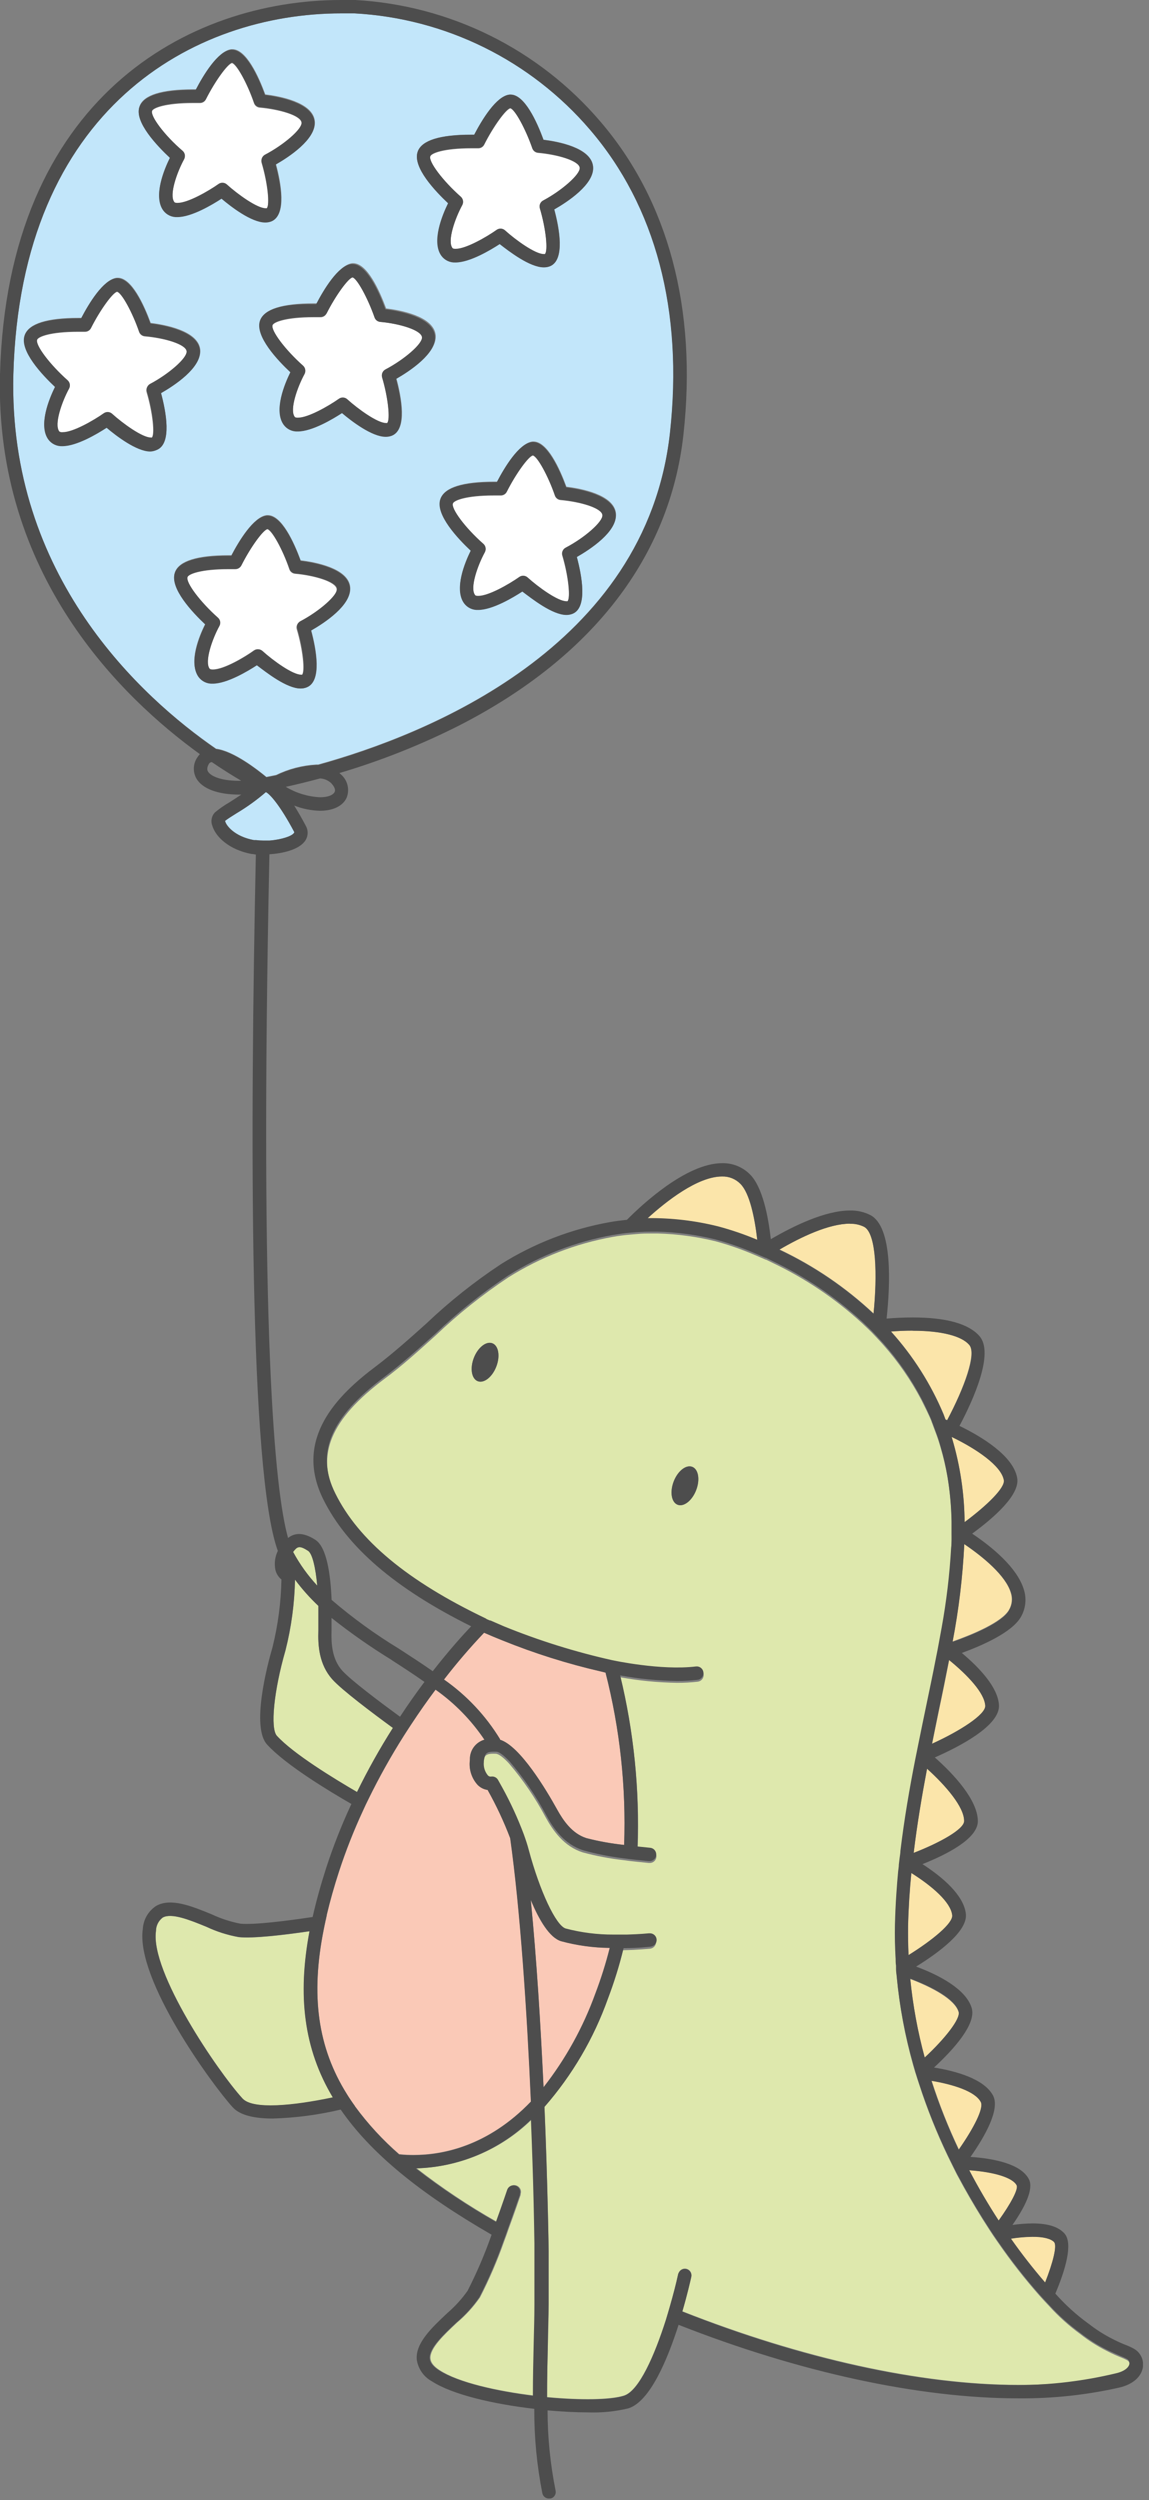 <svg width="172" height="374" viewBox="0 0 172 374" fill="none" xmlns="http://www.w3.org/2000/svg">
<rect x="0" y="0" width="172" height="374" fill="#808080" stroke="none"/>
<g clip-path="url(#clip0)">
<path d="M129.361 183.52C128.699 183.194 127.968 183.036 127.231 183.06C124.071 183.06 119.851 185.06 116.671 186.91C121.841 189.349 126.599 192.581 130.771 196.49C131.311 190.78 131.201 184.51 129.361 183.52Z" fill="#FBE5AA"/>
<path d="M141.541 212.34L141.791 212.45C144.371 207.57 146.191 202.45 145.101 201.18C144.011 199.91 140.911 199.06 136.631 199.06C135.501 199.06 134.391 199.11 133.391 199.19C136.693 202.848 139.353 207.036 141.261 211.58C141.351 211.83 141.441 212.09 141.541 212.34Z" fill="#FBE5AA"/>
<path d="M142.45 214.95L142.53 215.22C143.732 219.276 144.358 223.48 144.39 227.71C147.75 225.21 150.46 222.56 150.26 221.42C149.88 219.23 146.07 216.71 142.63 215.03L142.45 214.95Z" fill="#FBE5AA"/>
<path d="M108.09 176C104.43 176 99.72 179.73 96.94 182.27C100.506 182.228 104.062 182.645 107.52 183.51C109.51 184.043 111.462 184.711 113.36 185.51C112.98 182.19 112.22 178.51 110.84 177.13C110.485 176.762 110.057 176.472 109.584 176.277C109.11 176.083 108.602 175.989 108.09 176Z" fill="#FBE5AA"/>
<path d="M147.51 255.17C147.39 253.24 144.83 250.56 142.09 248.33C141.6 250.84 141.09 253.38 140.54 255.94C140.2 257.573 139.867 259.213 139.54 260.86C143.73 258.95 147.58 256.47 147.51 255.17Z" fill="#FBE5AA"/>
<path d="M136.771 277.19C140.771 275.63 144.32 273.63 144.34 272.42C144.34 270.33 141.6 267.13 138.79 264.58C138 268.7 137.291 272.9 136.771 277.19Z" fill="#FBE5AA"/>
<path d="M142.55 286.53C142.36 284.53 139.42 282.08 136.43 280.2C136.18 282.81 136 285.45 135.94 288.14C135.94 289.6 135.94 291.05 136.01 292.48C139.65 290.21 142.66 287.71 142.55 286.53Z" fill="#FBE5AA"/>
<path d="M143.501 301C142.931 299.11 139.501 297.29 136.261 296.06C136.655 300.037 137.381 303.974 138.431 307.83C141.441 305 143.821 302 143.501 301Z" fill="#FBE5AA"/>
<path d="M146.84 314.41C145.98 312.81 142.65 311.79 139.46 311.26C140.592 314.776 141.955 318.214 143.54 321.55C145.74 318.41 147.34 315.33 146.84 314.41Z" fill="#FBE5AA"/>
<path d="M152.191 326.91C151.601 325.76 148.861 324.91 145.091 324.65C146.511 327.36 147.991 329.87 149.501 332.18C151.321 329.65 152.461 327.51 152.191 326.91Z" fill="#FBE5AA"/>
<path d="M157.82 335.44C157.34 334.9 156.17 334.6 154.53 334.6C153.458 334.614 152.388 334.707 151.33 334.88C152.925 337.152 154.634 339.341 156.45 341.44C157.64 338.44 158.24 336 157.82 335.44Z" fill="#FBE5AA"/>
<path d="M144.351 231C144.107 235.889 143.519 240.754 142.591 245.56C145.591 244.51 150.001 242.66 151.051 240.81C151.269 240.428 151.404 240.004 151.447 239.567C151.491 239.129 151.441 238.687 151.301 238.27C150.551 235.72 147.181 232.94 144.351 231Z" fill="#FBE5AA"/>
<path d="M73 267.78C72.425 267.699 71.894 267.428 71.49 267.01C71.044 266.514 70.71 265.928 70.512 265.291C70.313 264.654 70.255 263.982 70.34 263.32V263.17C70.339 262.517 70.552 261.881 70.945 261.359C71.339 260.837 71.892 260.459 72.52 260.28C70.558 257.358 68.077 254.819 65.2 252.79C64 254.36 62.8 256.1 61.55 258L61 258.84L60.46 259.68C58.537 262.715 56.781 265.853 55.2 269.08L54.76 269.98L54.34 270.89C52.965 273.853 51.766 276.895 50.75 280C50.02 282.26 49.41 284.41 48.92 286.48V286.55L48.83 286.95C48.83 287.15 48.75 287.34 48.7 287.54L48.6 288.01L48.48 288.6C46.48 298.51 47.56 306.31 51.94 313.31C52.12 313.6 52.31 313.9 52.51 314.19C52.71 314.48 52.92 314.79 53.14 315.09C55.078 317.721 57.301 320.129 59.77 322.27H59.86C60.55 322.34 61.25 322.37 61.94 322.37C66.29 322.37 73.07 321.04 79.49 314.37C78.89 300.59 77.89 285.7 76.39 274.96C75.438 272.487 74.305 270.087 73 267.78Z" fill="#FAC9B7"/>
<path d="M90.64 250.22L89.99 250.06C84.93 248.893 79.971 247.325 75.16 245.37C74.22 244.99 73.3 244.61 72.41 244.22C70.291 246.448 68.288 248.785 66.41 251.22C69.794 253.581 72.651 256.618 74.8 260.14V260.23C77.8 261.15 81.72 267.72 83.34 270.65C84.25 272.3 85.58 274.27 87.75 274.96C89.615 275.447 91.514 275.795 93.43 276C93.737 267.317 92.797 258.636 90.64 250.22Z" fill="#FAC9B7"/>
<path d="M79.46 284.29C80.32 293 80.93 302.89 81.36 312.24C84.668 308.013 87.284 303.288 89.11 298.24C89.963 296.001 90.684 293.713 91.27 291.39C88.814 291.366 86.371 291.03 84 290.39C82.25 289.92 80.68 287.19 79.46 284.29Z" fill="#FAC9B7"/>
<path d="M88.291 19.37C83.902 14.253 78.524 10.077 72.48 7.092C66.436 4.107 59.851 2.375 53.121 2C52.441 2 51.761 2 51.121 2C29.111 2 3.081 16.14 2.001 56C1.201 86.22 21.151 104.3 32.341 112C34.961 112.33 38.541 115.12 39.871 116.22L41.331 115.93C43.207 115.017 45.247 114.486 47.331 114.37H47.631C63.631 109.96 96.751 96.97 100.311 64.66C102.321 46.53 98.171 30.85 88.291 19.37ZM20.901 15.86C21.521 14.2 24.221 13.36 28.901 13.36H29.341C30.441 11.27 32.661 7.58 34.641 7.36H34.791C36.861 7.36 38.691 11.36 39.711 14.12C41.771 14.37 46.841 15.26 47.131 18.12C47.401 20.76 43.221 23.46 41.311 24.54C42.051 27.27 42.981 32.12 40.661 33.04C40.37 33.151 40.062 33.205 39.751 33.2C37.661 33.2 34.591 30.82 33.211 29.64C31.841 30.54 28.741 32.39 26.591 32.39C26.184 32.41 25.778 32.33 25.41 32.155C25.042 31.981 24.723 31.718 24.481 31.39C22.921 29.28 24.571 25.29 25.481 23.53C23.611 21.92 20.001 18.18 20.901 15.86ZM23.461 67.31C23.171 67.421 22.862 67.475 22.551 67.47C20.461 67.47 17.391 65.09 16.011 63.92C14.641 64.82 11.541 66.67 9.391 66.67C8.984 66.69 8.578 66.61 8.21 66.435C7.842 66.261 7.523 65.998 7.281 65.67C5.721 63.56 7.371 59.57 8.281 57.81C6.461 56.11 2.871 52.38 3.751 50.05C4.371 48.39 7.071 47.55 11.751 47.55H12.191C13.291 45.46 15.511 41.77 17.491 41.55H17.641C19.711 41.55 21.541 45.55 22.561 48.31C24.621 48.56 29.691 49.45 29.981 52.31C30.191 55 26.001 57.73 24.101 58.81C24.841 61.53 25.781 66.38 23.461 67.31ZM46.591 94.31C47.331 97.04 48.261 101.89 45.941 102.81C45.643 102.935 45.324 102.999 45.001 103C42.911 103 39.841 100.62 38.461 99.44C37.091 100.34 33.981 102.19 31.841 102.19C31.434 102.209 31.029 102.128 30.661 101.954C30.293 101.779 29.974 101.517 29.731 101.19C28.171 99.08 29.821 95.09 30.731 93.33C28.911 91.63 25.331 87.9 26.201 85.57C26.821 83.91 29.521 83.06 34.201 83.06H34.641C35.741 80.97 37.961 77.28 39.941 77.06H40.091C42.161 77.06 43.991 81.06 45.011 83.82C47.071 84.07 52.141 84.96 52.431 87.82C52.671 90.54 48.491 93.24 46.591 94.32V94.31ZM59.351 56.64C60.091 59.37 61.021 64.22 58.701 65.14C58.41 65.251 58.102 65.305 57.791 65.3C55.701 65.3 52.631 62.92 51.251 61.75C49.881 62.65 46.781 64.5 44.631 64.5C44.224 64.52 43.818 64.439 43.45 64.265C43.082 64.091 42.763 63.828 42.521 63.5C40.961 61.39 42.611 57.4 43.521 55.64C41.701 53.94 38.111 50.21 38.991 47.88C39.611 46.22 42.311 45.38 46.991 45.38H47.431C48.531 43.29 50.751 39.6 52.731 39.38H52.881C54.951 39.38 56.781 43.38 57.801 46.14C59.861 46.39 64.931 47.28 65.221 50.14C65.431 52.86 61.251 55.55 59.351 56.64ZM62.541 22.64C63.161 20.98 65.861 20.14 70.541 20.14H71.001C72.101 18.05 74.321 14.36 76.301 14.14H76.451C78.521 14.14 80.351 18.14 81.371 20.9C83.431 21.15 88.501 22.04 88.791 24.9C89.061 27.54 84.881 30.24 82.981 31.32C83.721 34.05 84.651 38.9 82.331 39.82C82.04 39.931 81.732 39.985 81.421 39.98C79.331 39.98 76.261 37.6 74.881 36.43C73.511 37.33 70.411 39.18 68.261 39.18C67.854 39.2 67.448 39.12 67.08 38.945C66.712 38.771 66.393 38.508 66.151 38.18C64.591 36.07 66.241 32.08 67.151 30.32C65.261 28.71 61.671 25 62.541 22.65V22.64ZM86.341 83.3C87.081 86.03 88.011 90.88 85.691 91.8C85.401 91.914 85.092 91.972 84.781 91.97C82.691 91.97 79.621 89.59 78.241 88.42C76.871 89.32 73.771 91.17 71.621 91.17C71.214 91.19 70.808 91.11 70.44 90.935C70.072 90.761 69.753 90.498 69.511 90.17C67.951 88.06 69.601 84.07 70.511 82.31C68.691 80.61 65.101 76.88 65.981 74.55C66.601 72.89 69.301 72.05 73.981 72.05H74.421C75.521 69.96 77.741 66.27 79.721 66.05H79.871C81.941 66.05 83.771 70.05 84.791 72.81C86.851 73.06 91.921 73.95 92.211 76.81C92.431 79.52 88.251 82.22 86.341 83.3Z" fill="#C2E6FA"/>
<path d="M39.8 118.5C38.438 119.676 36.976 120.73 35.43 121.65C34.73 122.09 34.06 122.51 33.71 122.8C33.81 123.43 35.07 125.12 38.03 125.68H38.37C38.741 125.727 39.115 125.751 39.49 125.75C39.79 125.75 40.08 125.75 40.37 125.75C42.2 125.61 43.75 125.08 44.04 124.59C44.04 124.59 44.04 124.53 44.04 124.41C41.94 120.49 40.39 118.76 39.8 118.5Z" fill="#C2E6FA"/>
<path d="M49.74 251.22C47.74 248.98 47.581 246.13 47.66 243.9C47.66 242.63 47.66 241.4 47.66 240.24C46.382 239.034 45.211 237.719 44.16 236.31C44.095 239.879 43.622 243.429 42.751 246.89C41.001 252.95 40.431 258.57 41.461 259.69C43.961 262.42 50.031 266.12 53.461 268.1C55.073 264.807 56.865 261.605 58.831 258.51C55.821 256.32 51.151 252.82 49.74 251.22Z" fill="#DEE8AD"/>
<path d="M47.49 237.2C47.23 234.4 46.74 232.4 46.11 231.99C44.78 231.14 44.51 231.37 43.87 232.1V232.16C44.857 233.988 46.074 235.681 47.49 237.2Z" fill="#DEE8AD"/>
<path d="M46.351 288.92C42.351 289.5 37.921 290.02 35.761 289.8C34.087 289.502 32.459 288.984 30.921 288.26C28.471 287.26 25.691 286.12 24.361 286.88C24.053 287.115 23.802 287.417 23.629 287.764C23.456 288.111 23.364 288.492 23.361 288.88C22.461 295 32.631 309.88 36.311 313.94C37.861 315.65 43.951 315.03 49.851 313.8C45.491 306.52 44.531 298.55 46.351 288.92Z" fill="#DEE8AD"/>
<path d="M168.69 353.07C168.39 352.91 168.079 352.77 167.76 352.65C167.25 352.44 166.56 352.16 165.59 351.65C164.226 350.96 162.933 350.136 161.73 349.19C160.046 347.965 158.491 346.571 157.09 345.03L156.34 344.23L155.61 343.43C153.4 340.924 151.339 338.29 149.44 335.54L149.23 335.24L148.83 334.66L148.62 334.35L148.25 333.79L148.03 333.45C146.78 331.54 145.53 329.45 144.33 327.31C143.964 326.643 143.6 325.977 143.24 325.31L142.74 324.31L142.36 323.54C142.2 323.21 142.03 322.88 141.87 322.54C140.22 319.095 138.8 315.544 137.62 311.91L137.43 311.33L137.31 310.96L137.1 310.29L137 310C136.9 309.66 136.8 309.31 136.71 309C135.5 304.723 134.68 300.345 134.26 295.92C134.26 295.55 134.19 295.19 134.16 294.82C134.16 294.65 134.16 294.49 134.16 294.33C134.16 293.98 134.16 293.62 134.1 293.26C134.01 291.58 133.97 289.89 134 288.18C134.03 286.47 134.11 285.01 134.22 283.44C134.29 282.36 134.38 281.28 134.48 280.21C134.48 279.86 134.55 279.51 134.58 279.21C134.58 278.87 134.66 278.53 134.7 278.21C134.74 277.89 134.78 277.49 134.82 277.14C135.39 272.45 136.17 267.88 137.05 263.41C137.13 263 137.22 262.59 137.3 262.18L137.52 261.08C137.707 260.147 137.897 259.217 138.09 258.29L138.62 255.73L139.38 252.07C139.647 250.737 139.907 249.44 140.16 248.18L140.36 247.18L140.56 246.11L140.76 245.02C140.83 244.62 140.91 244.22 140.98 243.82C141.704 239.853 142.181 235.846 142.41 231.82C142.41 231.41 142.41 230.99 142.47 230.58C142.53 230.17 142.47 229.78 142.47 229.38C142.47 229.24 142.47 229.09 142.47 228.95C142.47 228.57 142.47 228.18 142.47 227.8C142.428 225.524 142.217 223.255 141.84 221.01C141.589 219.552 141.255 218.11 140.84 216.69C140.71 216.25 140.59 215.81 140.44 215.37C140.29 214.93 140.11 214.43 139.93 213.97C139.75 213.51 139.62 213.1 139.44 212.67V212.62C138.98 211.52 138.44 210.46 137.93 209.44C136.374 206.482 134.466 203.722 132.25 201.22C131.96 200.9 131.68 200.58 131.38 200.27L131.27 200.15L130.51 199.35L129.96 198.81L129.04 197.94C125.063 194.292 120.564 191.259 115.69 188.94L114.69 188.45H114.63L113.63 188.02L113.5 187.96L112.38 187.49C110.661 186.777 108.897 186.176 107.1 185.69C104.27 184.997 101.374 184.609 98.46 184.53H97.671C96.891 184.53 96.13 184.53 95.361 184.61C94.591 184.69 93.9 184.72 93.171 184.82C92.691 184.88 92.171 184.95 91.721 185.04C86.177 186.037 80.878 188.091 76.111 191.09C72.229 193.664 68.581 196.576 65.21 199.79C62.73 202.02 60.211 204.32 57.511 206.31C49.511 212.31 47.251 217.68 50.23 223.7C53.7 230.7 61.041 236.8 72.691 242.37C72.762 242.405 72.829 242.449 72.891 242.5L73.361 242.7H73.451C74.117 242.993 74.784 243.283 75.451 243.57C80.72 245.713 86.159 247.412 91.71 248.65C91.781 248.65 98.951 250.23 104.21 249.58C104.476 249.548 104.743 249.623 104.953 249.788C105.163 249.953 105.299 250.195 105.33 250.46C105.362 250.725 105.287 250.992 105.122 251.202C104.957 251.412 104.716 251.548 104.45 251.58C103.428 251.698 102.4 251.755 101.37 251.75C98.519 251.711 95.676 251.433 92.871 250.92C94.902 259.291 95.774 267.902 95.46 276.51L97.311 276.7C97.576 276.712 97.825 276.829 98.004 277.025C98.183 277.221 98.277 277.48 98.266 277.745C98.254 278.01 98.137 278.26 97.941 278.439C97.745 278.618 97.486 278.712 97.221 278.7H97.13L95.361 278.52L94.361 278.41L93.361 278.28C91.294 278.048 89.248 277.66 87.24 277.12C84.4 276.22 82.77 273.84 81.68 271.87C80.151 268.991 78.31 266.288 76.191 263.81C75.35 262.91 74.66 262.37 74.191 262.36C73.981 262.349 73.77 262.349 73.561 262.36C72.561 262.43 72.481 262.83 72.341 263.74V263.89C72.301 264.246 72.332 264.606 72.434 264.95C72.535 265.293 72.704 265.613 72.93 265.89C72.992 265.966 73.073 266.023 73.164 266.057C73.256 266.09 73.355 266.098 73.451 266.08C73.646 266.052 73.845 266.083 74.023 266.169C74.201 266.254 74.35 266.39 74.451 266.56C74.451 266.62 74.74 267.05 75.1 267.72C76.341 269.973 77.417 272.312 78.32 274.72C78.6 275.49 78.861 276.27 79.061 277.04C80.71 283.2 83.141 288.37 84.591 288.81C86.931 289.425 89.341 289.731 91.76 289.72H92.76H93.76C95.671 289.72 97.01 289.53 97.04 289.53H97.15C97.416 289.515 97.676 289.607 97.874 289.784C98.072 289.961 98.191 290.21 98.206 290.475C98.22 290.74 98.129 291 97.951 291.198C97.774 291.396 97.526 291.515 97.26 291.53C97.121 291.53 95.51 291.71 93.26 291.75C92.653 294.21 91.898 296.631 91.001 299C88.879 304.934 85.66 310.417 81.51 315.16C81.74 320.62 81.9 325.82 82.01 330.42C82.061 332.67 82.1 334.76 82.13 336.68C82.13 337.067 82.13 337.447 82.13 337.82C82.13 338.193 82.13 338.57 82.13 338.95C82.13 341.25 82.13 343.2 82.13 344.7C82.13 346.61 82.07 348.59 82.02 350.6C81.951 353.26 81.891 355.95 81.9 358.6C86.831 359.06 91.371 359.02 93.41 358.37C95.641 357.66 97.981 352.37 99.691 347.02L99.99 346.02L100.28 345.02C100.78 343.3 101.21 341.62 101.53 340.16C101.555 340.083 101.588 340.009 101.63 339.94C101.728 339.741 101.889 339.58 102.088 339.482C102.287 339.384 102.513 339.355 102.73 339.4C102.989 339.457 103.214 339.615 103.356 339.838C103.499 340.061 103.547 340.331 103.49 340.59C103.36 341.17 102.9 343.21 102.15 345.77C119.96 352.77 137.79 356.77 152.44 356.77C157.374 356.817 162.297 356.293 167.11 355.21C168.46 354.89 169.02 354.27 169.11 353.79C169.122 353.642 169.088 353.493 169.013 353.364C168.938 353.235 168.826 353.133 168.69 353.07ZM74.3 204.45C73.691 206.02 72.451 206.99 71.52 206.63C70.591 206.27 70.331 204.71 70.93 203.15C71.531 201.59 72.781 200.61 73.71 200.97C74.641 201.33 74.9 202.89 74.3 204.45ZM104.22 222.91C103.62 224.48 102.37 225.45 101.44 225.09C100.51 224.73 100.25 223.17 100.85 221.61C101.45 220.05 102.7 219.07 103.63 219.43C104.56 219.79 104.82 221.35 104.22 222.91Z" fill="#DEE8AD"/>
<path d="M80.12 336.77C80.12 336.397 80.12 336.017 80.12 335.63C80.12 333.68 80.05 331.63 80 329.43C79.91 325.57 79.77 321.43 79.6 317.08C74.977 321.594 68.82 324.197 62.36 324.37C66.16 327.325 70.171 329.999 74.36 332.37C75.36 329.72 76.02 327.63 76.04 327.58C76.082 327.455 76.149 327.34 76.235 327.241C76.322 327.142 76.427 327.06 76.545 327.002C76.663 326.943 76.791 326.909 76.922 326.9C77.054 326.891 77.186 326.908 77.31 326.95C77.435 326.992 77.55 327.058 77.65 327.145C77.749 327.231 77.83 327.337 77.888 327.454C77.947 327.572 77.982 327.701 77.99 327.832C77.999 327.963 77.982 328.095 77.94 328.22V328.35C77.76 328.88 77.07 330.91 76.17 333.35L75.82 334.35L75.47 335.3C74.459 338.172 73.253 340.972 71.86 343.68C70.891 345.078 69.741 346.343 68.44 347.44C66.51 349.25 64.32 351.3 64.44 352.83C64.49 353.44 64.94 354.01 65.82 354.58C68.61 356.4 74.38 357.71 80.03 358.38C80.03 355.77 80.09 353.14 80.15 350.53C80.15 348.53 80.25 346.53 80.26 344.66C80.27 342.79 80.26 340.44 80.26 337.89C80.174 337.523 80.127 337.15 80.12 336.77Z" fill="#DEE8AD"/>
<path d="M74.35 34.39C74.536 34.258 74.76 34.192 74.988 34.205C75.215 34.218 75.431 34.308 75.6 34.46C77.24 35.94 80.13 38 81.4 38C81.457 38.01 81.514 38.01 81.57 38C82.08 37.53 81.72 34.19 80.82 31.15C80.755 30.927 80.769 30.689 80.86 30.475C80.951 30.262 81.114 30.087 81.32 29.98C84.05 28.55 86.9 26.26 86.79 25.14C86.68 24.02 83.42 23.14 80.55 22.88C80.359 22.864 80.176 22.794 80.023 22.677C79.871 22.56 79.755 22.401 79.69 22.22C78.69 19.22 77.08 16.39 76.4 16.22C75.77 16.32 73.87 18.91 72.49 21.65C72.404 21.823 72.269 21.967 72.102 22.064C71.935 22.162 71.743 22.209 71.55 22.2C71.55 22.2 71.15 22.2 70.55 22.2C66.42 22.2 64.55 22.94 64.42 23.41C64.12 24.21 66.29 27.11 68.98 29.5C69.15 29.651 69.263 29.855 69.301 30.078C69.339 30.302 69.3 30.532 69.19 30.73C68.13 32.68 66.93 36.07 67.72 37.14C67.81 37.26 68.04 37.28 68.22 37.28C69.77 37.22 72.8 35.49 74.35 34.39Z" fill="white"/>
<path d="M56.93 48.15C56.739 48.134 56.556 48.064 56.403 47.947C56.25 47.83 56.135 47.671 56.07 47.49C55.07 44.49 53.46 41.66 52.78 41.49C52.15 41.59 50.25 44.18 48.87 46.92C48.783 47.093 48.648 47.237 48.482 47.334C48.315 47.432 48.123 47.479 47.93 47.47C47.93 47.47 47.53 47.47 46.93 47.47C42.79 47.47 40.93 48.21 40.8 48.68C40.5 49.48 42.68 52.38 45.37 54.77C45.539 54.921 45.652 55.125 45.691 55.348C45.729 55.572 45.69 55.801 45.58 56C44.52 57.95 43.32 61.34 44.11 62.41C44.2 62.53 44.43 62.55 44.61 62.55C46.15 62.55 49.18 60.81 50.73 59.72C50.915 59.588 51.14 59.522 51.367 59.535C51.595 59.548 51.811 59.638 51.98 59.79C53.62 61.27 56.51 63.35 57.78 63.35C57.836 63.361 57.894 63.361 57.95 63.35C58.46 62.88 58.1 59.54 57.2 56.5C57.135 56.277 57.149 56.039 57.24 55.825C57.331 55.612 57.494 55.437 57.7 55.33C60.43 53.9 63.28 51.61 63.17 50.49C63.06 49.37 59.8 48.4 56.93 48.15Z" fill="white"/>
<path d="M27.33 22.65C27.499 22.801 27.612 23.005 27.65 23.228C27.689 23.452 27.65 23.681 27.54 23.88C26.48 25.83 25.28 29.22 26.07 30.29C26.16 30.41 26.39 30.43 26.57 30.43C28.11 30.43 31.14 28.69 32.69 27.6C32.875 27.468 33.1 27.402 33.327 27.415C33.554 27.428 33.771 27.518 33.94 27.67C35.58 29.15 38.47 31.23 39.74 31.23C39.796 31.24 39.854 31.24 39.91 31.23C40.42 30.76 40.06 27.42 39.16 24.38C39.094 24.157 39.109 23.919 39.2 23.705C39.291 23.492 39.454 23.317 39.66 23.21C42.39 21.78 45.24 19.49 45.13 18.37C45.02 17.25 41.76 16.37 38.88 16.11C38.688 16.094 38.505 16.024 38.353 15.907C38.2 15.79 38.085 15.631 38.02 15.45C37.02 12.45 35.41 9.62 34.73 9.45C34.1 9.55 32.2 12.14 30.82 14.88C30.733 15.053 30.598 15.197 30.431 15.294C30.265 15.392 30.073 15.439 29.88 15.43C29.88 15.43 29.48 15.43 28.88 15.43C24.75 15.43 22.88 16.17 22.75 16.64C22.47 17.36 24.64 20.26 27.33 22.65Z" fill="white"/>
<path d="M21.68 50.33C21.489 50.314 21.306 50.244 21.153 50.127C21 50.01 20.885 49.851 20.82 49.67C19.82 46.67 18.21 43.84 17.53 43.67C16.9 43.77 15 46.36 13.62 49.1C13.534 49.273 13.399 49.417 13.232 49.514C13.065 49.612 12.873 49.659 12.68 49.65C12.68 49.65 12.28 49.65 11.68 49.65C7.55 49.65 5.68 50.39 5.55 50.86C5.25 51.66 7.42 54.56 10.11 56.95C10.28 57.101 10.393 57.305 10.431 57.528C10.469 57.752 10.43 57.981 10.32 58.18C9.26 60.13 8.06 63.52 8.85 64.59C8.94 64.71 9.17 64.73 9.35 64.73C10.89 64.73 13.92 62.99 15.47 61.9C15.655 61.768 15.88 61.702 16.108 61.715C16.335 61.728 16.551 61.818 16.72 61.97C18.36 63.45 21.25 65.53 22.52 65.53C22.576 65.54 22.634 65.54 22.69 65.53C23.2 65.06 22.84 61.72 21.94 58.68C21.875 58.457 21.889 58.219 21.98 58.005C22.071 57.792 22.234 57.617 22.44 57.51C25.19 56 28 53.71 27.93 52.59C27.86 51.47 24.56 50.58 21.68 50.33Z" fill="white"/>
<path d="M84.701 81.92C87.43 80.49 90.281 78.2 90.171 77.08C90.061 75.96 86.8 75.08 83.921 74.82C83.729 74.804 83.546 74.734 83.393 74.617C83.241 74.5 83.125 74.341 83.061 74.16C82.061 71.16 80.451 68.33 79.77 68.16C79.141 68.26 77.24 70.85 75.861 73.59C75.774 73.763 75.639 73.907 75.472 74.004C75.305 74.102 75.114 74.149 74.921 74.14C74.921 74.14 74.52 74.14 73.921 74.14C69.781 74.14 67.921 74.88 67.79 75.35C67.49 76.15 69.66 79.05 72.35 81.44C72.52 81.591 72.633 81.795 72.671 82.018C72.709 82.242 72.67 82.472 72.561 82.67C71.501 84.62 70.3 88.01 71.091 89.08C71.18 89.2 71.41 89.22 71.591 89.22C73.13 89.22 76.16 87.48 77.71 86.39C77.896 86.258 78.121 86.192 78.348 86.205C78.575 86.218 78.791 86.308 78.96 86.46C80.6 87.94 83.49 90.02 84.76 90.02C84.817 90.03 84.874 90.03 84.93 90.02C85.43 89.55 85.081 86.21 84.18 83.17C84.095 82.934 84.1 82.675 84.197 82.444C84.293 82.212 84.473 82.025 84.701 81.92Z" fill="white"/>
<path d="M44.17 85.84C43.979 85.824 43.796 85.754 43.643 85.637C43.491 85.52 43.375 85.361 43.31 85.18C42.31 82.18 40.7 79.35 40.02 79.18C39.39 79.28 37.49 81.87 36.11 84.61C36.024 84.783 35.889 84.927 35.722 85.024C35.555 85.122 35.363 85.169 35.17 85.16C35.17 85.16 34.77 85.16 34.17 85.16C30.03 85.16 28.17 85.9 28.04 86.37C27.74 87.17 29.92 90.07 32.6 92.46C32.77 92.611 32.883 92.815 32.921 93.038C32.959 93.262 32.92 93.492 32.81 93.69C31.77 95.58 30.57 99 31.36 100C31.45 100.12 31.68 100.14 31.86 100.14C33.59 100.14 36.86 98.14 37.98 97.31C38.166 97.178 38.39 97.112 38.618 97.125C38.845 97.138 39.061 97.228 39.23 97.38C40.88 98.91 43.76 101 45 101C45.056 101.011 45.114 101.011 45.17 101C45.68 100.53 45.32 97.19 44.42 94.15C44.355 93.927 44.369 93.689 44.46 93.475C44.551 93.262 44.714 93.087 44.92 92.98C47.65 91.55 50.5 89.26 50.39 88.14C50.28 87.02 47 86.09 44.17 85.84Z" fill="white"/>
<path d="M169.69 351.34C169.31 351.133 168.916 350.953 168.51 350.8C168.01 350.6 167.38 350.34 166.51 349.89C165.263 349.258 164.08 348.504 162.98 347.64L162.89 347.58C161.097 346.275 159.451 344.78 157.98 343.12C159.43 339.7 160.69 335.62 159.34 334.12C158.43 333.12 156.87 332.62 154.56 332.62C153.556 332.63 152.554 332.707 151.56 332.85C153.36 330.27 154.79 327.51 154.02 326.01C152.83 323.7 148.76 322.91 145.28 322.67C147.42 319.62 149.75 315.54 148.65 313.48C147.3 310.98 143.09 309.83 139.82 309.3C142.72 306.62 146.18 302.8 145.46 300.4C144.6 297.52 140.4 295.4 137.14 294.2C140.6 292.06 144.83 288.9 144.59 286.36C144.31 283.5 141.01 280.76 138.09 278.87C141.74 277.42 146.34 275.09 146.38 272.47C146.38 269.27 142.74 265.39 139.94 262.91C143.52 261.34 149.73 258.17 149.54 255.07C149.38 252.42 146.62 249.49 143.98 247.28C146.98 246.18 151.49 244.23 152.83 241.88C153.184 241.264 153.405 240.582 153.479 239.875C153.553 239.169 153.479 238.456 153.26 237.78C152.26 234.48 148.44 231.38 145.53 229.43C148.8 227.04 152.71 223.61 152.27 221.11C151.69 217.77 146.9 214.9 143.63 213.31C145.76 209.31 148.83 202.43 146.63 199.89C145.02 198.03 141.63 197.09 136.63 197.09C135.23 197.09 133.89 197.16 132.72 197.26C133.28 192.05 133.63 183.58 130.32 181.79C129.368 181.304 128.309 181.064 127.24 181.09C123.54 181.09 118.8 183.39 115.39 185.38C114.99 181.86 114.13 177.55 112.27 175.69C111.727 175.143 111.078 174.711 110.363 174.423C109.648 174.134 108.882 173.993 108.11 174.01C102.71 174.01 96.02 180.29 93.85 182.48C93.02 182.57 92.19 182.67 91.34 182.82C85.54 183.848 79.993 185.983 75 189.11C71.019 191.738 67.278 194.713 63.82 198C61.37 200.2 58.82 202.47 56.26 204.41C50.71 208.57 43.86 215.15 48.39 224.29C51.93 231.44 59.18 237.66 70.53 243.29C69.35 244.53 67.27 246.82 64.78 250.01C63.12 248.85 61.41 247.74 59.71 246.64C56.161 244.484 52.793 242.043 49.64 239.34C49.49 235.62 48.93 231.41 47.18 230.34C45.18 229.06 43.94 229.43 43.12 230.08C41.12 222.9 38.82 199.73 40.33 127.8C42.22 127.68 44.87 127.14 45.76 125.66C45.953 125.335 46.055 124.963 46.055 124.585C46.055 124.207 45.953 123.835 45.76 123.51C45.13 122.32 44.56 121.35 44.04 120.51C45.274 120.997 46.584 121.261 47.91 121.29C49.91 121.29 51.38 120.54 51.91 119.29C52.13 118.708 52.169 118.073 52.022 117.469C51.876 116.864 51.551 116.318 51.09 115.9C51 115.81 50.9 115.74 50.8 115.65C57.04 113.804 63.098 111.394 68.9 108.45C88.76 98.24 100.3 83.21 102.31 65C104.38 46.23 100.05 30 89.81 18.11C85.244 12.779 79.647 8.427 73.356 5.315C67.064 2.203 60.208 0.395 53.2 0C52.5 0 51.79 0 51.07 0C28.21 0 1.11 14.65 0 56C-0.79 86 18.21 104.36 29.92 112.82C29.779 112.962 29.655 113.119 29.55 113.29C29.232 113.749 29.048 114.289 29.02 114.847C28.992 115.406 29.12 115.961 29.39 116.45C30.26 117.98 32.6 118.87 35.81 118.87H36.12C35.51 119.28 34.89 119.68 34.34 120.03C33.571 120.473 32.842 120.982 32.16 121.55C31.915 121.813 31.749 122.142 31.683 122.496C31.618 122.85 31.655 123.216 31.79 123.55C32.28 125.18 34.27 127.11 37.63 127.75C37.84 127.75 38.07 127.81 38.3 127.84C37.42 169.66 37.3 220.24 41.59 232.01C41.163 232.881 41.033 233.868 41.22 234.82C41.348 235.399 41.669 235.918 42.13 236.29C42.065 239.713 41.616 243.118 40.79 246.44C40 249.12 37.57 258.42 40 261C42.74 264 49.12 267.87 52.6 269.87L52.4 270.31C51.053 273.24 49.874 276.245 48.87 279.31C48.03 281.91 47.34 284.39 46.8 286.78C42.8 287.38 38.08 287.97 35.98 287.78C34.498 287.492 33.057 287.022 31.69 286.38C28.69 285.15 25.56 283.88 23.38 285.12C22.802 285.496 22.32 286.001 21.973 286.597C21.625 287.193 21.422 287.862 21.38 288.55C20.26 296.13 31.78 311.9 34.83 315.24C35.95 316.48 38.18 316.93 40.83 316.93C44.257 316.832 47.665 316.383 51 315.59C55.5 322.12 62.87 328.13 73.59 334.31C72.584 337.181 71.385 339.981 70 342.69C69.139 343.912 68.132 345.023 67 346C64.62 348.23 62.17 350.53 62.39 353C62.49 353.682 62.748 354.332 63.144 354.896C63.54 355.46 64.063 355.924 64.67 356.25C67.74 358.25 73.95 359.66 79.98 360.36C79.96 364.603 80.366 368.838 81.19 373C81.241 373.226 81.369 373.427 81.551 373.569C81.733 373.711 81.959 373.786 82.19 373.78H82.41C82.669 373.723 82.894 373.565 83.036 373.342C83.179 373.119 83.227 372.849 83.17 372.59C82.374 368.64 81.972 364.62 81.97 360.59C84.12 360.78 86.19 360.89 88.05 360.89C90.068 360.963 92.087 360.761 94.05 360.29C97.3 359.29 99.92 352.99 101.58 347.79C119.58 354.87 137.58 358.79 152.46 358.79C157.549 358.835 162.626 358.292 167.59 357.17C169.59 356.7 170.88 355.55 171.09 354.1C171.167 353.552 171.073 352.994 170.823 352.5C170.573 352.007 170.178 351.602 169.69 351.34ZM35.43 121.65C36.977 120.73 38.439 119.676 39.8 118.5C40.39 118.76 41.94 120.5 44.01 124.41C44.08 124.54 44.06 124.56 44.01 124.59C43.72 125.08 42.17 125.59 40.34 125.75C40.05 125.75 39.76 125.75 39.46 125.75C39.086 125.751 38.712 125.727 38.34 125.68H38C35 125.12 33.78 123.43 33.68 122.8C34.06 122.51 34.72 122.09 35.43 121.65ZM2 56C3.08 16.14 29.11 2 51.07 2C51.76 2 52.44 2 53.07 2C59.809 2.368 66.404 4.097 72.457 7.083C78.51 10.068 83.896 14.248 88.29 19.37C98.16 30.85 102.29 46.53 100.29 64.73C96.76 97 63.61 110 47.64 114.44H47.34C45.257 114.556 43.217 115.087 41.34 116L39.88 116.29C38.55 115.18 34.97 112.4 32.35 112.07C21.17 104.31 1.23 86.22 2 56ZM49.64 117.23C49.84 117.45 50.3 118.02 50.1 118.46C49.9 118.9 49.18 119.27 47.91 119.27C46.098 119.181 44.336 118.645 42.78 117.71C44.15 117.41 45.9 117 47.92 116.45C48.578 116.488 49.199 116.769 49.66 117.24L49.64 117.23ZM35.81 116.81C32.94 116.81 31.49 116.05 31.13 115.41C31.07 115.3 30.87 114.95 31.28 114.26C31.325 114.185 31.388 114.123 31.463 114.079C31.538 114.035 31.623 114.012 31.71 114.01C33.43 115.18 34.93 116.11 36.1 116.79L35.81 116.81ZM152.43 356.81C137.78 356.81 119.95 352.88 102.14 345.81C102.89 343.25 103.35 341.21 103.48 340.63C103.537 340.371 103.489 340.101 103.346 339.878C103.204 339.655 102.979 339.497 102.72 339.44C102.503 339.395 102.277 339.424 102.078 339.522C101.879 339.62 101.718 339.781 101.62 339.98C101.578 340.049 101.545 340.123 101.52 340.2C101.2 341.66 100.77 343.33 100.27 345.06L99.98 346.06L99.68 347.06C97.98 352.4 95.68 357.7 93.4 358.41C91.4 359.06 86.82 359.11 81.89 358.64C81.89 355.98 81.95 353.29 82.01 350.64C82.01 348.64 82.11 346.64 82.12 344.74C82.12 343.24 82.12 341.29 82.12 338.99C82.12 338.623 82.12 338.247 82.12 337.86C82.12 337.473 82.12 337.093 82.12 336.72C82.12 334.81 82.05 332.72 82 330.46C81.89 325.86 81.73 320.66 81.5 315.2C85.658 310.445 88.881 304.949 91 299C91.941 296.531 92.725 294.007 93.35 291.44C95.56 291.44 97.17 291.24 97.35 291.22C97.616 291.205 97.864 291.086 98.041 290.888C98.219 290.69 98.31 290.43 98.295 290.165C98.281 289.9 98.162 289.651 97.964 289.474C97.766 289.297 97.506 289.205 97.24 289.22H97.13C97.13 289.22 95.76 289.36 93.85 289.41H92.85H91.85C89.431 289.421 87.02 289.115 84.68 288.5C83.23 288.07 80.8 282.9 79.15 276.73C78.95 275.96 78.69 275.19 78.41 274.41C77.507 272.002 76.431 269.663 75.19 267.41C74.82 266.74 74.57 266.31 74.54 266.25C74.44 266.08 74.291 265.944 74.113 265.859C73.935 265.773 73.736 265.742 73.54 265.77C73.445 265.788 73.346 265.78 73.254 265.747C73.163 265.713 73.082 265.656 73.02 265.58C72.794 265.303 72.625 264.983 72.524 264.639C72.422 264.296 72.391 263.936 72.43 263.58V263.43C72.58 262.52 72.64 262.12 73.65 262.05C73.86 262.039 74.071 262.039 74.28 262.05C74.72 262.05 75.41 262.59 76.28 263.5C78.4 265.978 80.24 268.681 81.77 271.56C82.86 273.56 84.48 275.91 87.33 276.81C89.298 277.354 91.304 277.752 93.33 278L94.33 278.13L95.33 278.24L97.1 278.42H97.19C97.456 278.432 97.715 278.338 97.911 278.159C98.107 277.98 98.224 277.73 98.235 277.465C98.247 277.2 98.153 276.941 97.974 276.745C97.795 276.549 97.546 276.432 97.28 276.42L95.43 276.23C95.744 267.622 94.872 259.011 92.84 250.64C95.646 251.153 98.489 251.431 101.34 251.47C102.37 251.475 103.398 251.418 104.42 251.3C104.686 251.268 104.927 251.132 105.092 250.922C105.257 250.712 105.332 250.445 105.3 250.18C105.269 249.915 105.133 249.673 104.923 249.508C104.713 249.343 104.446 249.268 104.18 249.3C98.92 249.94 91.75 248.38 91.68 248.37C86.129 247.132 80.69 245.433 75.42 243.29C74.754 243.003 74.087 242.713 73.42 242.42H73.33L72.86 242.22C72.799 242.169 72.732 242.125 72.66 242.09C61.01 236.52 53.66 230.41 50.2 223.42C47.2 217.42 49.46 212.03 57.48 206.03C60.13 204.03 62.7 201.74 65.18 199.51C68.551 196.296 72.199 193.384 76.08 190.81C80.847 187.811 86.147 185.757 91.69 184.76C92.18 184.68 92.69 184.61 93.14 184.54C93.87 184.44 94.6 184.38 95.33 184.33C96.06 184.28 96.87 184.25 97.64 184.25H98.43C101.343 184.329 104.24 184.717 107.07 185.41C108.867 185.896 110.631 186.497 112.35 187.21L113.47 187.68L113.6 187.74L114.6 188.17H114.66L115.66 188.66C120.534 190.979 125.033 194.012 129.01 197.66L129.93 198.54L130.48 199.08L131.24 199.88L131.35 200C131.64 200.31 131.93 200.63 132.22 200.95C134.436 203.452 136.343 206.212 137.9 209.17C138.44 210.17 138.9 211.24 139.41 212.35V212.4C139.59 212.83 139.74 213.27 139.9 213.7C140.06 214.13 140.25 214.63 140.41 215.1C140.57 215.57 140.68 215.98 140.81 216.42C141.225 217.84 141.559 219.282 141.81 220.74C142.187 222.985 142.398 225.254 142.44 227.53C142.44 227.91 142.44 228.29 142.44 228.68C142.44 228.82 142.44 228.97 142.44 229.11C142.44 229.51 142.44 229.91 142.44 230.31C142.44 230.71 142.44 231.13 142.38 231.55C142.151 235.576 141.674 239.583 140.95 243.55C140.88 243.95 140.81 244.35 140.73 244.75L140.53 245.84L140.33 246.91L140.13 247.91C139.884 249.19 139.624 250.487 139.35 251.8L138.59 255.46L138.06 258.02C137.867 258.947 137.677 259.877 137.49 260.81L137.27 261.91C137.19 262.32 137.1 262.73 137.02 263.14C136.14 267.61 135.36 272.14 134.79 276.87C134.79 277.23 134.71 277.58 134.67 277.94C134.63 278.3 134.59 278.62 134.55 278.94C134.55 279.29 134.48 279.64 134.45 279.94C134.35 281.01 134.26 282.09 134.19 283.17C134.08 284.73 134.01 286.31 133.97 287.91C133.93 289.51 133.97 291.32 134.07 292.99C134.07 293.35 134.07 293.7 134.13 294.06C134.13 294.22 134.13 294.39 134.13 294.55C134.13 294.92 134.19 295.28 134.23 295.65C134.65 300.075 135.47 304.453 136.68 308.73C136.78 309.07 136.87 309.42 136.97 309.73L137.07 310.09L137.28 310.76L137.4 311.13L137.59 311.71C138.77 315.344 140.19 318.895 141.84 322.34C142 322.68 142.17 323 142.33 323.34L142.71 324.11L143.21 325.11C143.57 325.777 143.934 326.443 144.3 327.11C145.51 329.29 146.75 331.34 148 333.25L148.22 333.59L148.59 334.15L148.8 334.46L149.2 335.04L149.41 335.34C151.309 338.09 153.37 340.724 155.58 343.23L156.31 344.03L157.06 344.83C158.461 346.371 160.016 347.765 161.7 348.99C162.903 349.936 164.196 350.76 165.56 351.45C166.56 351.94 167.23 352.22 167.73 352.45C168.049 352.57 168.36 352.71 168.66 352.87C168.799 352.936 168.913 353.044 168.987 353.179C169.06 353.313 169.09 353.468 169.07 353.62C169 354.1 168.44 354.72 167.07 355.04C162.278 356.191 157.369 356.785 152.44 356.81H152.43ZM65.7 354.59C64.83 354.02 64.37 353.45 64.32 352.84C64.19 351.32 66.38 349.26 68.32 347.45C69.621 346.353 70.771 345.088 71.74 343.69C73.133 340.982 74.339 338.182 75.35 335.31L75.7 334.36L76.05 333.36C76.95 330.89 77.64 328.86 77.82 328.36V328.24C77.862 328.115 77.879 327.983 77.871 327.852C77.862 327.721 77.827 327.592 77.769 327.475C77.71 327.357 77.629 327.251 77.53 327.165C77.43 327.078 77.315 327.012 77.19 326.97C77.066 326.928 76.934 326.911 76.802 326.92C76.671 326.929 76.543 326.963 76.425 327.022C76.307 327.08 76.202 327.162 76.115 327.261C76.029 327.36 75.963 327.475 75.92 327.6C75.92 327.6 75.2 329.74 74.24 332.39C70.051 330.019 66.04 327.345 62.24 324.39C68.7 324.217 74.857 321.614 79.48 317.1C79.65 321.42 79.79 325.59 79.88 329.45C79.93 331.63 79.97 333.7 80 335.65C80 336.037 80 336.417 80 336.79C80 337.163 80 337.54 80 337.92C80 340.48 80 342.77 80 344.69C80 346.61 79.94 348.56 79.89 350.56C79.83 353.16 79.77 355.79 79.77 358.41C74.27 357.71 68.5 356.4 65.71 354.59H65.7ZM36.29 313.92C32.61 309.92 22.44 294.98 23.34 288.86C23.343 288.472 23.435 288.091 23.608 287.744C23.782 287.397 24.032 287.095 24.34 286.86C25.67 286.1 28.45 287.24 30.9 288.24C32.439 288.964 34.066 289.482 35.74 289.78C37.9 290 42.36 289.48 46.33 288.9C44.51 298.53 45.47 306.51 49.81 313.76C43.93 315 37.84 315.62 36.29 313.92ZM46.11 232C46.74 232.4 47.23 234.4 47.49 237.21C46.087 235.702 44.881 234.022 43.9 232.21V232.15C44.51 231.37 44.78 231.15 46.11 232ZM44.16 236.31C45.211 237.719 46.382 239.034 47.66 240.24C47.66 241.4 47.66 242.63 47.66 243.9C47.58 246.13 47.75 248.98 49.74 251.22C51.16 252.81 55.83 256.31 58.81 258.49C56.845 261.585 55.053 264.787 53.44 268.08C50.02 266.08 43.95 262.4 41.44 259.67C40.44 258.55 40.98 252.93 42.73 246.87C43.607 243.416 44.087 239.873 44.16 236.31ZM90 250.06L90.65 250.22C92.804 258.636 93.74 267.318 93.43 276C91.535 275.805 89.657 275.471 87.81 275C85.64 274.31 84.31 272.33 83.4 270.69C81.78 267.76 77.85 261.19 74.86 260.27V260.18C72.711 256.658 69.854 253.621 66.47 251.26C68.348 248.825 70.351 246.488 72.47 244.26C73.36 244.65 74.28 245.04 75.22 245.41C80.016 247.349 84.958 248.904 90 250.06ZM53.13 315.06C52.91 314.76 52.7 314.46 52.5 314.16C52.3 313.86 52.11 313.58 51.93 313.28C47.54 306.28 46.48 298.48 48.47 288.57L48.59 287.98L48.69 287.51C48.69 287.31 48.77 287.12 48.82 286.92L48.91 286.52V286.45C49.4 284.38 50 282.23 50.74 279.97C51.756 276.865 52.955 273.823 54.33 270.86L54.75 269.95L55.19 269.05C56.771 265.823 58.527 262.685 60.45 259.65L60.99 258.81L61.54 257.97C62.8 256.06 64.04 254.32 65.2 252.76C68.077 254.789 70.558 257.328 72.52 260.25C71.892 260.429 71.339 260.807 70.945 261.329C70.552 261.851 70.34 262.487 70.34 263.14V263.29C70.251 263.954 70.306 264.63 70.503 265.27C70.7 265.911 71.033 266.501 71.48 267C71.884 267.418 72.415 267.689 72.99 267.77C74.294 270.093 75.424 272.51 76.37 275C77.87 285.74 78.87 300.63 79.47 314.41C73.05 321.09 66.28 322.41 61.92 322.41C61.23 322.41 60.53 322.41 59.84 322.31H59.75C57.279 320.157 55.056 317.735 53.12 315.09L53.13 315.06ZM79.47 284.25C80.69 287.16 82.26 289.88 84.01 290.41C86.382 291.05 88.825 291.386 91.28 291.41C90.694 293.733 89.973 296.021 89.12 298.26C87.295 303.308 84.679 308.033 81.37 312.26C80.93 302.88 80.32 293 79.46 284.29L79.47 284.25ZM108.09 176C108.599 175.983 109.106 176.072 109.579 176.259C110.052 176.447 110.481 176.729 110.84 177.09C112.22 178.47 112.98 182.15 113.36 185.47C111.462 184.671 109.51 184.003 107.52 183.47C104.062 182.605 100.506 182.188 96.94 182.23C99.72 179.72 104.43 176 108.09 176ZM127.23 183.08C127.967 183.056 128.699 183.214 129.36 183.54C131.2 184.54 131.36 190.8 130.76 196.54C126.588 192.631 121.831 189.399 116.66 186.96C119.85 185.09 124.07 183.06 127.23 183.06V183.08ZM136.62 199.08C140.9 199.08 143.91 199.83 145.09 201.2C146.27 202.57 144.36 207.59 141.78 212.47L141.53 212.36C141.43 212.11 141.35 211.85 141.24 211.59C139.333 207.046 136.672 202.858 133.37 199.2C134.38 199.11 135.48 199.06 136.62 199.06V199.08ZM144.4 227.73C144.368 223.5 143.742 219.296 142.54 215.24L142.46 214.97L142.65 215.06C146.09 216.74 149.9 219.25 150.28 221.45C150.47 222.57 147.76 225.21 144.4 227.71V227.73ZM151.06 240.88C150.06 242.72 145.63 244.57 142.6 245.63C143.528 240.801 144.113 235.912 144.35 231C147.18 232.9 150.55 235.68 151.35 238.27C151.492 238.697 151.539 239.15 151.489 239.597C151.439 240.044 151.293 240.475 151.06 240.86V240.88ZM136.77 277.21C137.29 272.92 137.99 268.72 138.77 264.6C141.58 267.14 144.35 270.34 144.32 272.44C144.32 273.64 140.79 275.63 136.77 277.19V277.21ZM138.43 307.81C137.378 303.941 136.652 299.99 136.26 296C139.52 297.23 142.93 299 143.5 300.94C143.82 302 141.44 305 138.43 307.79V307.81ZM157.82 335.47C158.24 336 157.63 338.47 156.45 341.47C154.634 339.371 152.925 337.182 151.33 334.91C152.389 334.737 153.458 334.644 154.53 334.63C156.17 334.61 157.34 334.91 157.82 335.44V335.47ZM149.5 332.2C148 329.89 146.5 327.37 145.09 324.67C148.86 324.94 151.6 325.78 152.19 326.93C152.46 327.51 151.32 329.65 149.5 332.18V332.2ZM143.5 321.58C141.915 318.244 140.552 314.806 139.42 311.29C142.6 311.82 145.94 312.84 146.8 314.44C147.34 315.33 145.74 318.41 143.54 321.55L143.5 321.58ZM136 292.48C135.94 291.05 135.9 289.6 135.93 288.14C135.99 285.45 136.16 282.81 136.42 280.2C139.42 282.08 142.34 284.54 142.54 286.53C142.66 287.71 139.65 290.21 136 292.48ZM139.51 260.86C139.844 259.207 140.177 257.567 140.51 255.94C141.04 253.38 141.57 250.84 142.06 248.33C144.8 250.56 147.37 253.25 147.48 255.17C147.58 256.47 143.73 258.95 139.52 260.86H139.51ZM58.61 248.33C60.3 249.42 61.96 250.5 63.54 251.61C62.37 253.17 61.13 254.91 59.88 256.82C56.95 254.68 52.49 251.34 51.21 249.9C49.69 248.19 49.57 245.83 49.63 243.97C49.63 243.43 49.63 242.77 49.63 242.04C52.502 244.315 55.507 246.415 58.63 248.33H58.61Z" fill="#4D4D4D"/>
<path d="M74.291 204.436C74.897 202.87 74.636 201.31 73.709 200.951C72.781 200.593 71.539 201.571 70.933 203.137C70.328 204.703 70.589 206.263 71.516 206.622C72.443 206.981 73.686 206.002 74.291 204.436Z" fill="#4D4D4D"/>
<path d="M104.209 222.927C104.814 221.361 104.554 219.801 103.626 219.442C102.699 219.084 101.457 220.063 100.851 221.629C100.246 223.195 100.507 224.755 101.434 225.113C102.361 225.472 103.603 224.493 104.209 222.927Z" fill="#4D4D4D"/>
<path d="M67.07 30.41C66.21 32.17 64.55 36.16 66.07 38.27C66.312 38.598 66.631 38.861 66.999 39.035C67.368 39.209 67.773 39.29 68.18 39.27C70.33 39.27 73.43 37.41 74.8 36.52C76.24 37.64 79.31 40 81.4 40C81.711 40.005 82.02 39.951 82.31 39.84C84.63 38.92 83.69 34.07 82.96 31.34C84.86 30.26 89.04 27.56 88.77 24.92C88.48 22.08 83.42 21.18 81.35 20.92C80.35 18.15 78.49 14.16 76.43 14.16H76.28C74.28 14.33 72.09 18.02 70.98 20.16H70.54C65.86 20.16 63.16 21 62.54 22.66C61.67 25 65.26 28.71 67.07 30.41ZM64.41 23.35C64.58 22.88 66.41 22.14 70.54 22.14C71.14 22.14 71.54 22.14 71.54 22.14C71.733 22.149 71.925 22.102 72.091 22.004C72.258 21.907 72.393 21.763 72.48 21.59C73.86 18.85 75.76 16.26 76.39 16.16C77.07 16.36 78.64 19.23 79.68 22.16C79.745 22.341 79.86 22.5 80.013 22.617C80.165 22.734 80.348 22.804 80.54 22.82C83.41 23.07 86.68 24.06 86.78 25.08C86.88 26.1 84 28.55 81.31 30C81.104 30.107 80.941 30.282 80.85 30.495C80.759 30.709 80.745 30.947 80.81 31.17C81.71 34.17 82.07 37.55 81.56 38.02C81.504 38.03 81.446 38.03 81.39 38.02C80.12 38.02 77.23 35.94 75.59 34.46C75.421 34.308 75.205 34.218 74.977 34.205C74.75 34.192 74.525 34.258 74.34 34.39C72.79 35.48 69.75 37.22 68.22 37.22C68.04 37.22 67.8 37.22 67.72 37.08C66.93 36 68.13 32.62 69.19 30.67C69.302 30.474 69.344 30.245 69.31 30.022C69.275 29.798 69.166 29.593 69 29.44C66.29 27.05 64.11 24.15 64.41 23.35Z" fill="#4D4D4D"/>
<path d="M38.931 47.93C38.061 50.26 41.651 54 43.461 55.69C42.601 57.45 40.941 61.44 42.461 63.55C42.703 63.878 43.022 64.141 43.39 64.315C43.758 64.49 44.164 64.57 44.571 64.55C46.721 64.55 49.821 62.69 51.191 61.8C52.571 62.97 55.651 65.35 57.731 65.35C58.041 65.355 58.35 65.301 58.641 65.19C60.961 64.27 60.021 59.42 59.291 56.69C61.191 55.61 65.371 52.91 65.111 50.27C64.821 47.43 59.761 46.53 57.691 46.27C56.691 43.5 54.831 39.51 52.771 39.51H52.621C50.621 39.68 48.431 43.37 47.321 45.51H46.881C42.251 45.42 39.561 46.26 38.931 47.93ZM48.871 46.93C50.251 44.19 52.151 41.6 52.781 41.5C53.461 41.7 55.031 44.57 56.071 47.5C56.135 47.681 56.251 47.84 56.403 47.957C56.556 48.074 56.739 48.144 56.931 48.16C59.801 48.41 63.071 49.4 63.171 50.42C63.271 51.44 60.431 53.83 57.701 55.26C57.494 55.367 57.332 55.542 57.241 55.755C57.149 55.969 57.135 56.207 57.201 56.43C58.101 59.43 58.451 62.81 57.951 63.28C57.895 63.291 57.837 63.291 57.781 63.28C56.511 63.28 53.621 61.2 51.981 59.72C51.811 59.568 51.595 59.478 51.368 59.465C51.141 59.453 50.916 59.518 50.731 59.65C49.181 60.74 46.141 62.48 44.611 62.48C44.431 62.48 44.191 62.48 44.111 62.34C43.321 61.26 44.521 57.88 45.581 55.93C45.69 55.731 45.729 55.502 45.691 55.278C45.653 55.055 45.54 54.851 45.371 54.7C42.681 52.31 40.511 49.41 40.801 48.61C40.981 48.14 42.801 47.4 46.931 47.4C47.531 47.4 47.931 47.4 47.931 47.4C48.12 47.413 48.308 47.371 48.474 47.281C48.641 47.191 48.778 47.055 48.871 46.89V46.93Z" fill="#4D4D4D"/>
<path d="M25.43 23.62C24.57 25.38 22.91 29.37 24.43 31.48C24.672 31.808 24.992 32.071 25.36 32.245C25.728 32.42 26.134 32.5 26.541 32.48C28.691 32.48 31.791 30.62 33.16 29.73C34.541 30.9 37.62 33.29 39.7 33.29C40.011 33.295 40.32 33.241 40.611 33.13C42.931 32.21 41.99 27.36 41.261 24.63C43.16 23.55 47.34 20.85 47.081 18.21C46.791 15.37 41.721 14.47 39.66 14.21C38.66 11.44 36.8 7.45 34.74 7.45H34.59C32.59 7.62 30.401 11.31 29.291 13.45H28.901C24.221 13.45 21.52 14.29 20.901 15.95C20 18.18 23.61 21.92 25.43 23.62ZM22.77 16.56C22.941 16.09 24.77 15.35 28.901 15.35C29.5 15.35 29.901 15.35 29.901 15.35C30.094 15.359 30.285 15.312 30.452 15.214C30.619 15.117 30.754 14.973 30.84 14.8C32.221 12.06 34.12 9.47 34.751 9.37C35.431 9.57 37.001 12.44 38.041 15.37C38.105 15.551 38.221 15.71 38.373 15.827C38.526 15.944 38.709 16.014 38.901 16.03C41.77 16.28 45.041 17.27 45.151 18.29C45.261 19.31 42.41 21.7 39.681 23.13C39.474 23.237 39.312 23.412 39.22 23.625C39.129 23.839 39.115 24.077 39.181 24.3C40.081 27.3 40.431 30.68 39.931 31.15C39.874 31.16 39.817 31.16 39.761 31.15C38.49 31.15 35.6 29.07 33.961 27.59C33.791 27.438 33.575 27.348 33.348 27.335C33.12 27.323 32.896 27.388 32.711 27.52C31.16 28.61 28.12 30.35 26.59 30.35C26.41 30.35 26.171 30.35 26.09 30.21C25.3 29.13 26.5 25.75 27.561 23.8C27.67 23.602 27.709 23.372 27.671 23.148C27.633 22.925 27.52 22.721 27.351 22.57C24.64 20.26 22.471 17.36 22.77 16.56Z" fill="#4D4D4D"/>
<path d="M23.46 67.31C25.78 66.39 24.84 61.54 24.11 58.81C26.01 57.73 30.19 55.03 29.93 52.39C29.64 49.55 24.57 48.65 22.51 48.39C21.51 45.62 19.65 41.63 17.59 41.63H17.44C15.44 41.8 13.25 45.49 12.14 47.63H11.7C7.02 47.63 4.32 48.47 3.7 50.13C2.83 52.46 6.42 56.19 8.23 57.89C7.37 59.65 5.71 63.64 7.23 65.75C7.472 66.078 7.791 66.341 8.16 66.515C8.528 66.689 8.933 66.77 9.34 66.75C11.49 66.75 14.59 64.89 15.96 64C17.34 65.17 20.42 67.55 22.5 67.55C22.833 67.536 23.16 67.455 23.46 67.31ZM8.87 64.53C8.08 63.45 9.28 60.07 10.34 58.12C10.45 57.922 10.489 57.692 10.45 57.468C10.412 57.245 10.299 57.041 10.13 56.89C7.44 54.5 5.26 51.6 5.56 50.8C5.73 50.33 7.56 49.59 11.69 49.59C12.29 49.59 12.69 49.59 12.69 49.59C12.883 49.599 13.075 49.552 13.242 49.454C13.408 49.357 13.543 49.213 13.63 49.04C15.01 46.3 16.91 43.71 17.54 43.61C18.22 43.81 19.79 46.68 20.83 49.61C20.895 49.791 21.01 49.95 21.163 50.067C21.316 50.184 21.498 50.254 21.69 50.27C24.56 50.52 27.83 51.51 27.94 52.53C28.05 53.55 25.19 56 22.46 57.43C22.261 57.543 22.107 57.721 22.023 57.934C21.94 58.147 21.931 58.382 22 58.6C22.9 61.6 23.26 64.98 22.75 65.45C22.694 65.46 22.636 65.46 22.58 65.45C21.31 65.45 18.42 63.37 16.78 61.89C16.611 61.738 16.395 61.648 16.168 61.635C15.94 61.623 15.715 61.688 15.53 61.82C13.98 62.91 10.94 64.65 9.41 64.65C9.2 64.67 9 64.65 8.87 64.53Z" fill="#4D4D4D"/>
<path d="M79.821 66.13H79.671C77.671 66.3 75.481 69.99 74.371 72.13H73.931C69.241 72.13 66.551 72.97 65.931 74.63C65.061 76.96 68.651 80.69 70.461 82.39C69.601 84.15 67.941 88.14 69.461 90.25C69.703 90.578 70.022 90.841 70.39 91.015C70.758 91.19 71.164 91.27 71.571 91.25C73.721 91.25 76.821 89.39 78.191 88.5C79.631 89.58 82.701 92 84.791 92C85.102 92.002 85.411 91.944 85.701 91.83C88.021 90.91 87.081 86.06 86.351 83.33C88.251 82.25 92.431 79.55 92.171 76.91C91.881 74.07 86.811 73.17 84.751 72.91C83.721 70.12 81.881 66.13 79.821 66.13ZM84.701 81.92C84.494 82.027 84.332 82.202 84.241 82.415C84.149 82.629 84.135 82.867 84.201 83.09C85.101 86.09 85.451 89.47 84.951 89.94C84.894 89.95 84.837 89.95 84.781 89.94C83.511 89.94 80.621 87.86 78.981 86.38C78.811 86.228 78.595 86.138 78.368 86.125C78.141 86.112 77.916 86.178 77.731 86.31C76.181 87.4 73.141 89.14 71.611 89.14C71.431 89.14 71.191 89.14 71.111 89C70.311 87.92 71.511 84.54 72.581 82.59C72.69 82.391 72.729 82.162 72.691 81.938C72.653 81.715 72.54 81.511 72.371 81.36C69.681 79 67.501 76.09 67.801 75.29C67.971 74.82 69.801 74.08 73.931 74.08C74.531 74.08 74.931 74.08 74.931 74.08C75.124 74.089 75.315 74.042 75.482 73.944C75.649 73.847 75.784 73.703 75.871 73.53C77.251 70.79 79.151 68.2 79.781 68.1C80.461 68.3 82.031 71.17 83.071 74.1C83.135 74.281 83.251 74.44 83.403 74.557C83.556 74.674 83.739 74.744 83.931 74.76C86.801 75.01 90.071 76 90.181 77.02C90.291 78.04 87.431 80.49 84.701 81.92Z" fill="#4D4D4D"/>
<path d="M45 83.91C44 81.14 42.14 77.15 40.08 77.15H39.93C37.93 77.32 35.74 81.01 34.63 83.15H34.19C29.5 83.15 26.81 83.99 26.19 85.66C25.32 87.99 28.91 91.72 30.72 93.42C29.86 95.18 28.21 99.17 29.72 101.28C29.963 101.607 30.282 101.869 30.65 102.044C31.018 102.218 31.424 102.299 31.83 102.28C33.98 102.28 37.08 100.42 38.45 99.53C39.87 100.6 42.95 103 45 103C45.312 103.002 45.621 102.944 45.91 102.83C48.23 101.91 47.29 97.06 46.56 94.33C48.46 93.25 52.64 90.55 52.38 87.91C52.12 85.06 47.05 84.16 45 83.91ZM45 92.91C44.794 93.017 44.632 93.192 44.54 93.405C44.449 93.619 44.435 93.857 44.5 94.08C45.4 97.08 45.75 100.46 45.25 100.93C45.194 100.941 45.137 100.941 45.08 100.93C43.81 100.93 40.92 98.85 39.28 97.37C39.102 97.219 38.876 97.135 38.642 97.133C38.408 97.132 38.181 97.212 38 97.36C36.88 98.15 33.6 100.19 31.88 100.19C31.7 100.19 31.46 100.19 31.38 100.05C30.59 98.97 31.78 95.59 32.85 93.64C32.96 93.442 32.999 93.212 32.961 92.988C32.923 92.765 32.81 92.561 32.64 92.41C29.95 90.02 27.78 87.12 28.08 86.32C28.25 85.85 30.08 85.11 34.21 85.11C34.81 85.11 35.21 85.11 35.21 85.11C35.404 85.119 35.595 85.072 35.762 84.974C35.929 84.877 36.064 84.733 36.15 84.56C37.53 81.82 39.43 79.23 40.06 79.13C40.74 79.33 42.31 82.2 43.35 85.13C43.415 85.311 43.531 85.47 43.683 85.587C43.836 85.704 44.019 85.774 44.21 85.79C47.08 86.04 50.35 87.03 50.45 88.05C50.55 89.07 47.68 91.51 44.95 92.94L45 92.91Z" fill="#4D4D4D"/>
</g>
<defs>
<clipPath id="clip0">
<rect width="171.1" height="373.77" fill="white"/>
</clipPath>
</defs>
</svg>
